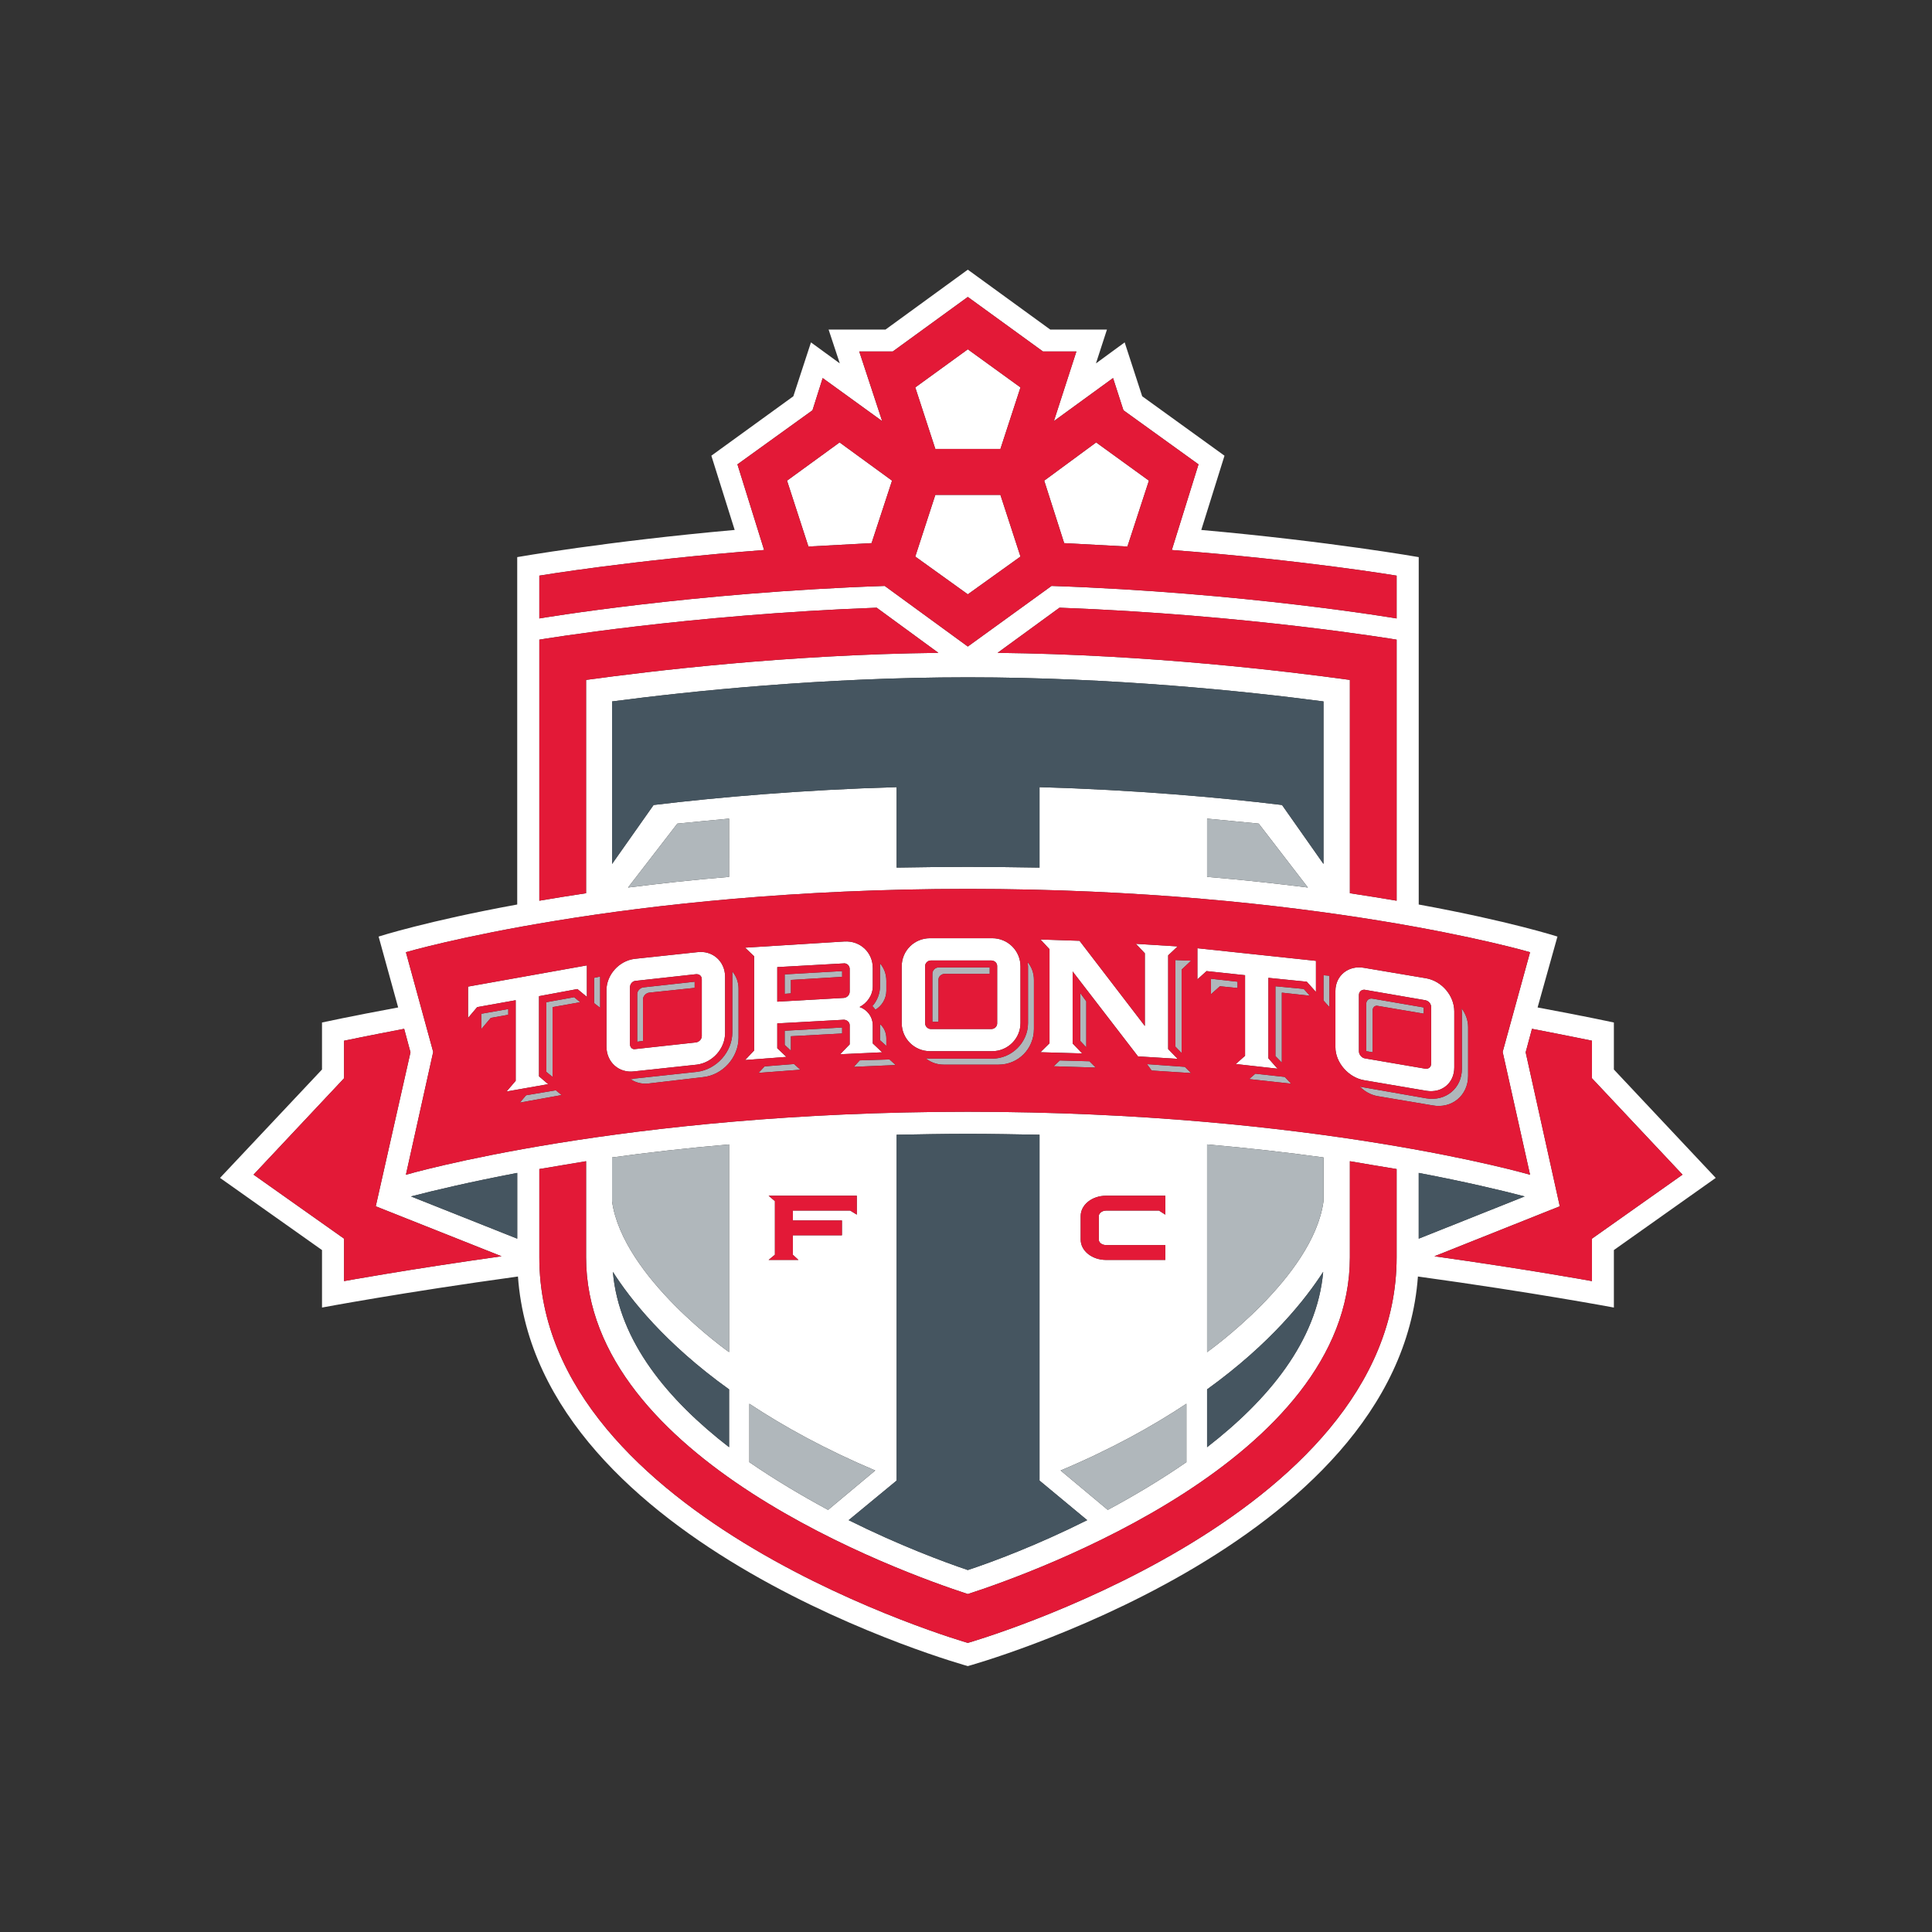 <?xml version="1.0" encoding="UTF-8" standalone="no"?>
<svg width="512px" height="512px" viewBox="0 0 512 512" version="1.1" xmlns="http://www.w3.org/2000/svg" xmlns:xlink="http://www.w3.org/1999/xlink" xmlns:sketch="http://www.bohemiancoding.com/sketch/ns">
    <rect x="0" y="0" width="512" height="512" fill="#333333" stroke="none"/>
    <!-- Generator: Sketch 3.2.2 (9983) - http://www.bohemiancoding.com/sketch -->
    <title>toronto-fc</title>
    <desc>Created with Sketch.</desc>
    <defs></defs>
    <g id="MLS" stroke="none" stroke-width="1" fill="none" fill-rule="evenodd" sketch:type="MSPage">
        <g id="toronto-fc" sketch:type="MSArtboardGroup">
            <g sketch:type="MSLayerGroup" transform="translate(58, 70)">
                <path d="M369.694,213.433 L369.694,200.974 C369.694,200.974 362.107,199.328 349.479,196.987 L354.74,178.203 C354.74,178.203 341.999,174.09 317.977,169.707 L317.977,77.643 C317.977,77.643 294.359,73.475 260.351,70.444 L266.504,50.767 L244.694,35.017 L240.049,20.736 L232.439,26.305 L235.354,17.338 L220.323,17.338 L198.482,1.466 L176.673,17.338 L161.587,17.338 L164.556,26.305 L156.916,20.736 L152.245,35.017 L130.516,50.765 L136.696,70.442 C102.687,73.473 79.068,77.641 79.068,77.641 L79.068,169.705 C55.076,174.088 42.335,178.201 42.335,178.201 L47.516,196.985 C34.881,199.326 27.334,200.972 27.334,200.972 L27.334,213.431 L0.314,242.156 L27.336,261.278 L27.336,276.515 C27.336,276.515 48.651,272.497 79.262,268.29 C84.444,340.085 198.482,371.532 198.482,371.532 C198.482,371.532 312.526,340.083 317.764,268.29 C348.343,272.497 369.696,276.515 369.696,276.515 L369.696,261.278 L396.688,242.156 L369.694,213.433 Z M135.213,162.385 C125.495,163.167 116.615,164.179 108.436,165.205 L121.502,148.267 C126.09,147.836 130.625,147.351 135.211,146.946 L135.211,162.385 L135.213,162.385 L135.213,162.385 Z M115.211,143.331 L104.202,158.959 L104.202,115.889 C124.796,113.177 160.072,109.496 198.48,109.496 C236.918,109.496 272.198,113.177 292.739,115.889 L292.739,158.959 L281.751,143.331 C265.018,141.294 242.399,139.311 217.483,138.598 L217.483,159.918 C211.277,159.824 204.961,159.729 198.48,159.729 C191.976,159.729 185.687,159.824 179.616,159.918 L179.616,138.598 C154.621,139.311 132.081,141.294 115.211,143.331 L115.211,143.331 Z M261.888,146.944 C266.342,147.349 270.93,147.834 275.573,148.265 L288.609,165.203 C280.458,164.175 271.445,163.167 261.89,162.383 L261.89,146.944 L261.888,146.944 L261.888,146.944 Z M206.365,103.011 L222.776,91.048 C272.607,92.883 312.119,99.516 312.119,99.516 L312.119,168.695 C308.26,168.049 304.076,167.361 299.733,166.713 L299.733,110.183 C282.781,107.866 246.691,103.469 206.365,103.011 L206.365,103.011 Z M84.926,82.551 C84.926,82.551 109.653,78.425 144.498,75.756 L137.425,53.061 L157.319,38.725 L160.019,30.189 L175.78,41.596 L169.709,23.148 L178.587,23.148 L198.478,8.693 L218.399,23.148 L227.254,23.148 L221.285,41.596 L236.969,30.189 L239.721,38.725 L259.614,53.061 L252.541,75.756 C287.497,78.427 312.115,82.551 312.115,82.551 L312.115,93.893 C312.115,93.893 271.518,87.002 220.667,85.277 L198.476,101.338 L176.458,85.277 C125.495,87.002 84.926,93.893 84.926,93.893 L84.926,82.551 L84.926,82.551 Z M84.926,99.516 C84.926,99.516 124.472,92.883 174.326,91.048 L190.68,103.011 C150.327,103.469 114.322,107.866 97.316,110.185 L97.316,166.715 C92.914,167.363 88.76,168.051 84.926,168.697 L84.926,99.516 L84.926,99.516 Z M198.482,165.569 C290.31,165.569 347.482,182.344 347.482,182.344 L340.219,208.768 L347.482,241.321 C347.482,241.321 290.312,224.627 198.482,224.627 C106.684,224.627 49.57,241.321 49.57,241.321 L56.803,208.768 L49.57,182.344 C49.57,182.344 106.684,165.569 198.482,165.569 L198.482,165.569 Z M317.977,240.836 C330.34,243.182 339.761,245.42 346.048,247.066 L317.977,258.258 L317.977,240.836 L317.977,240.836 Z M235.139,259.957 L250.819,259.957 L250.819,263.895 L235.139,263.895 C231.36,263.895 228.392,261.469 228.392,258.501 L228.392,252.272 C228.392,249.304 231.36,246.879 235.139,246.879 L250.819,246.879 L250.819,251.895 L249.146,250.816 L235.137,250.816 C234.054,250.816 233.193,251.544 233.193,252.272 L233.193,258.501 C233.195,259.338 234.056,259.957 235.139,259.957 L235.139,259.957 Z M256.409,302.004 L256.409,317.486 C249.66,322.152 242.563,326.387 235.571,330.135 L223.073,319.697 C236.407,314.088 247.394,307.991 256.409,302.004 L256.409,302.004 Z M230.118,332.858 C216.865,339.493 204.905,343.971 198.48,346.075 C192.219,343.971 180.208,339.493 166.904,332.858 L179.618,322.369 L179.618,230.721 C185.689,230.613 191.978,230.478 198.482,230.478 C204.963,230.478 211.281,230.613 217.485,230.721 L217.485,322.369 L230.118,332.858 L230.118,332.858 Z M104.202,248.359 L104.202,236.735 C113.566,235.44 123.959,234.254 135.213,233.283 L135.213,288.329 C135.213,288.329 107.034,268.479 104.202,248.359 L104.202,248.359 Z M135.213,298.201 L135.213,313.521 C119.1,301.062 106.037,285.55 104.415,267.05 C108.95,274.171 118.156,285.957 135.213,298.201 L135.213,298.201 Z M165.122,253.429 L165.122,257.366 L152.112,257.366 L152.112,262.517 L153.598,263.893 L145.687,263.893 L147.36,262.517 L147.36,248.304 L145.687,246.875 L169.063,246.875 L169.063,251.891 L167.307,250.812 L152.112,250.812 L152.112,253.427 L165.122,253.427 L165.122,253.429 L165.122,253.429 Z M140.587,302.004 C149.628,307.991 160.668,314.088 173.947,319.697 L161.451,330.135 C154.514,326.387 147.36,322.152 140.589,317.486 L140.589,302.004 L140.587,302.004 L140.587,302.004 Z M261.888,298.201 C278.866,285.957 288.07,274.171 292.658,267.05 C291.013,285.55 277.973,301.06 261.888,313.521 L261.888,298.201 L261.888,298.201 Z M261.888,288.329 L261.888,233.283 C273.116,234.254 283.373,235.44 292.739,236.735 L292.739,248.359 C290.011,268.479 261.888,288.329 261.888,288.329 L261.888,288.329 Z M79.07,258.258 L50.919,247.066 C57.261,245.42 66.763,243.182 79.07,240.836 L79.07,258.258 L79.07,258.258 Z M33.178,269.505 L33.178,258.258 L9.194,241.294 L33.178,215.754 L33.178,205.801 C33.178,205.801 39.123,204.56 49.108,202.646 L50.784,208.874 L41.58,249.681 L74.914,262.924 C49.975,266.429 33.178,269.505 33.178,269.505 L33.178,269.505 Z M312.119,263.22 C312.119,332.856 198.482,365.384 198.482,365.384 C198.482,365.384 84.928,332.858 84.928,263.22 L84.928,239.809 C88.762,239.164 92.92,238.489 97.318,237.733 L97.318,263.22 C97.318,316.647 180.669,346.639 198.482,352.438 C216.432,346.639 299.733,316.647 299.733,263.22 L299.733,237.733 C304.076,238.489 308.208,239.164 312.119,239.809 L312.119,263.22 L312.119,263.22 Z M363.889,258.258 L363.889,269.505 C363.889,269.505 347.1,266.429 322.135,262.924 L355.358,249.681 L346.318,208.874 L347.993,202.646 C357.952,204.56 363.889,205.801 363.889,205.801 L363.889,215.754 L387.887,241.294 L363.889,258.258 L363.889,258.258 Z M164.498,47.249 L150.572,57.377 L156.242,74.839 L172.973,73.935 L178.401,57.377 L164.498,47.249 Z M207.121,48.975 L212.438,32.67 L198.482,22.569 L184.556,32.67 L189.873,48.975 L207.121,48.975 Z M240.78,74.839 L246.474,57.377 L232.492,47.249 L218.727,57.377 L224.017,73.935 L240.78,74.839 Z M212.438,77.495 L207.121,61.152 L189.873,61.152 L184.556,77.495 L198.482,87.501 L212.438,77.495 Z" id="Fill-1" fill="#FFFFFF" sketch:type="MSShapeGroup"></path>
                <path d="M188.443,208.576 L204.963,208.576 C209.065,208.576 212.438,205.235 212.438,201.136 L212.438,186.08 C212.438,181.937 209.065,178.637 204.963,178.637 L188.443,178.637 C184.313,178.637 180.965,181.941 180.965,186.08 L180.965,201.136 C180.963,205.235 184.313,208.576 188.443,208.576 L188.443,208.576 Z M187.175,185.985 C187.175,185.19 187.903,184.542 188.66,184.542 L204.718,184.542 C205.555,184.542 206.258,185.19 206.258,185.985 L206.258,201.217 C206.258,202.026 205.555,202.701 204.718,202.701 L188.66,202.701 C187.903,202.701 187.175,202.026 187.175,201.217 L187.175,185.985 L187.175,185.985 Z M303.482,216.265 L319.974,219.069 C324.106,219.744 327.401,217.047 327.401,212.865 L327.401,198.031 C327.401,193.871 324.106,190.001 319.974,189.259 L303.482,186.482 C299.379,185.74 295.899,188.517 295.899,192.604 L295.899,207.554 C295.899,211.6 299.379,215.564 303.482,216.265 L303.482,216.265 Z M302.133,193.684 C302.133,192.752 302.889,192.229 303.644,192.296 L319.733,195.073 C320.596,195.235 321.27,196.005 321.27,196.895 L321.27,211.87 C321.27,212.786 320.594,213.324 319.733,213.218 L303.644,210.467 C302.889,210.333 302.133,209.468 302.133,208.631 L302.133,193.684 L302.133,193.684 Z M110.139,213.918 L126.686,212.14 C130.814,211.602 134.162,207.933 134.162,203.723 L134.162,188.87 C134.162,184.757 130.814,181.763 126.686,182.344 L110.139,184.11 C106.037,184.637 102.716,188.345 102.716,192.446 L102.716,207.341 C102.716,211.491 106.037,214.485 110.139,213.918 L110.139,213.918 Z M108.95,191.675 C108.95,190.81 109.542,190.043 110.352,189.948 L126.386,188.179 C127.277,188.085 127.98,188.584 127.98,189.541 L127.98,204.584 C127.98,205.393 127.277,206.149 126.386,206.257 L110.352,208.012 C109.542,208.171 108.95,207.554 108.95,206.689 L108.95,191.675 L108.95,191.675 Z M78.663,195.073 L78.663,216.427 L76.238,219.259 L87.277,217.317 L84.845,215.241 L84.845,193.994 L95.023,192.107 L97.534,194.183 L97.534,185.835 L66.034,191.46 L66.034,199.758 L68.462,196.895 L78.663,195.073 Z M271.955,188.438 L271.955,209.792 L269.5,211.978 L280.566,213.216 L278.137,210.467 L278.137,189.139 L288.313,190.165 L290.74,192.875 L290.74,184.635 L259.322,181.292 L259.322,189.543 L261.751,187.347 L271.955,188.438 Z M217.728,208.848 L228.796,209.172 L226.258,206.53 L226.258,187.441 L243.584,209.954 L254.088,210.601 L251.576,208.014 L251.576,183.18 L254.088,180.806 L243.017,180.118 L245.393,182.626 L245.393,201.89 L228.093,179.322 L217.728,178.971 L220.13,181.548 L220.13,206.474 L217.728,208.848 Z" id="Fill-2" fill="#FFFFFF" sketch:type="MSShapeGroup"></path>
                <path d="M139.454,210.925 L150.41,210.088 L147.984,207.797 L147.984,201.215 L165.61,200.244 C166.448,200.244 167.177,200.919 167.177,201.675 L167.177,206.772 L164.638,209.387 L175.786,208.874 L173.301,206.53 L173.301,201.781 C173.301,199.435 171.79,197.546 169.796,196.867 C171.792,195.841 173.301,193.751 173.301,191.392 L173.301,186.551 C173.301,182.371 169.957,179.281 165.826,179.498 L139.456,181.144 L141.855,183.423 L141.855,208.389 M147.982,186.295 L165.608,185.31 C166.446,185.215 167.175,185.93 167.175,186.766 L167.175,192.78 C167.175,193.684 166.446,194.398 165.608,194.453 L147.982,195.452 L147.982,186.295" id="Fill-3" fill="#FFFFFF" sketch:type="MSShapeGroup"></path>
                <path d="M135.213,146.944 C130.627,147.349 126.092,147.834 121.504,148.265 L108.438,165.203 C116.617,164.175 125.497,163.167 135.215,162.383 M104.202,248.359 C107.034,268.479 135.213,288.329 135.213,288.329 L135.213,233.283 C123.959,234.254 113.566,235.44 104.202,236.735 M140.587,317.484 C147.36,322.15 154.514,326.385 161.449,330.133 L173.945,319.695 C160.666,314.086 149.628,307.989 140.585,302.002 M275.573,148.265 C270.93,147.834 266.342,147.349 261.888,146.944 L261.888,162.383 C271.443,163.165 280.456,164.175 288.607,165.203 M261.888,288.329 C261.888,288.329 290.011,268.479 292.739,248.359 L292.739,236.735 C283.373,235.44 273.114,234.254 261.888,233.283 M235.571,330.135 C242.563,326.387 249.66,322.152 256.409,317.486 L256.409,302.004 C247.396,307.991 236.407,314.088 223.073,319.697 M190.71,189.571 C190.71,188.775 191.49,188.087 192.357,188.087 L204.287,188.087 L204.287,186.389 L190.68,186.389 C189.817,186.389 189.089,187.197 189.089,188.035 L189.089,200.785 L190.708,200.785 M214.435,186.078 L214.435,201.134 C214.435,206.259 210.118,210.548 204.963,210.548 L188.443,210.548 L187.309,210.467 C188.634,211.519 190.25,212.14 192.059,212.14 L206.636,212.14 C211.874,212.14 216.002,207.933 216.002,202.701 L216.002,189.693 C216.002,187.915 215.407,186.241 214.329,184.972 L214.435,186.078 M305.749,197.818 C305.749,196.987 306.367,196.342 307.205,196.585 L319.297,198.627 L319.297,196.987 L305.668,194.643 C304.831,194.519 304.074,195.075 304.074,195.965 L304.074,208.58 L305.749,208.85 M329.338,197.23 L329.419,198.331 L329.419,213.218 C329.419,218.424 325.127,221.929 319.972,221.069 L303.48,218.181 C303.075,218.154 302.67,218.047 302.346,217.911 C303.618,219.261 305.289,220.151 306.992,220.475 L321.568,222.928 C326.776,223.926 331.068,220.285 331.068,215.107 L331.068,202.215 C331.066,200.406 330.419,198.655 329.338,197.23 M110.868,193.441 L110.868,206.07 L112.404,205.855 L112.404,194.83 C112.404,194.019 113.133,193.184 114.024,193.062 L126.09,191.795 L126.09,190.163 L112.402,191.675 C111.595,191.836 110.868,192.604 110.868,193.441 M136.078,188.734 L136.078,203.563 C136.078,208.74 131.893,213.433 126.686,214.053 L110.139,215.833 C109.76,215.967 109.436,215.967 109.06,215.967 C110.352,216.857 111.999,217.315 113.728,217.153 L128.251,215.456 C133.514,214.943 137.725,210.25 137.725,204.99 L137.725,192.012 C137.725,190.285 137.131,188.734 136.078,187.441 L136.078,188.734 M69.57,202.699 L72.055,199.758 L76.694,198.923 L76.694,197.414 L69.57,198.655 M86.791,195.6 L86.791,214.053 L88.436,215.403 L88.436,196.895 L95.754,195.6 L94.16,194.264 M99.451,195.843 L101.041,197.082 L101.041,188.801 L99.451,189.139 M81.421,220.257 L79.773,222.197 L90.84,220.202 L89.301,218.935 M265.289,191.365 L269.958,191.836 L269.958,190.165 L262.913,189.381 L262.913,193.494 M287.503,192.079 L280,191.365 L280,209.873 L281.698,211.6 L281.698,193.064 L289.123,193.873 M292.739,195.14 L294.305,196.895 L294.305,188.586 L292.739,188.438 M273.035,215.969 L284.155,217.181 L282.484,215.403 L274.681,214.538 M245.962,212.004 L247.205,213.703 L257.649,214.376 L256.004,212.73 M253.493,207.366 L255.141,209.064 L255.141,186.956 L257.649,184.596 L253.493,184.42 M230.712,211.248 L222.855,211.033 L221.238,212.571 L232.385,212.92 M229.875,195.357 L228.281,193.184 L228.281,205.855 L229.875,207.554 M176.89,207.177 L176.89,205.235 C176.89,203.672 176.27,202.296 175.215,201.406 L175.215,205.667 M151.599,204.613 L165.174,203.885 L165.174,202.294 L149.949,203.159 L149.949,206.906 L151.599,208.442 M152.436,211.978 L144.636,212.598 L143.015,214.323 L154.107,213.486 M173.193,196.624 C173.461,196.895 173.73,197.23 174.003,197.574 C175.701,196.583 176.89,194.641 176.89,192.565 L176.89,189.948 C176.89,188.087 176.27,186.549 175.215,185.308 L175.215,191.363 C175.215,193.251 174.488,195.195 173.193,196.624 M151.599,189.693 L165.174,188.87 L165.174,187.347 L149.949,188.221 L149.949,193.374 L151.599,193.251 M169.845,211.006 L168.253,212.73 L179.373,212.247 L177.726,210.763" id="Fill-4" fill="#B0B7BB" sketch:type="MSShapeGroup"></path>
                <path d="M363.889,215.754 L363.889,205.801 C363.889,205.801 357.952,204.56 347.993,202.646 L346.318,208.874 L355.358,249.681 L322.135,262.924 C347.1,266.429 363.889,269.505 363.889,269.505 L363.889,258.258 L387.887,241.294 M50.782,208.874 L49.108,202.646 C39.121,204.56 33.178,205.801 33.178,205.801 L33.178,215.754 L9.194,241.294 L33.178,258.258 L33.178,269.505 C33.178,269.505 49.975,266.429 74.914,262.924 L41.58,249.681 M97.318,110.183 C114.322,107.864 150.329,103.469 190.682,103.009 L174.328,91.046 C124.474,92.879 84.928,99.514 84.928,99.514 L84.928,168.695 C88.762,168.047 92.918,167.359 97.318,166.711 M312.119,168.695 L312.119,99.516 C312.119,99.516 272.605,92.883 222.776,91.048 L206.365,103.011 C246.691,103.469 282.781,107.866 299.731,110.185 L299.731,166.715 C304.074,167.361 308.26,168.049 312.119,168.695 M299.729,263.22 C299.729,316.647 216.43,346.639 198.48,352.438 C180.667,346.639 97.316,316.647 97.316,263.22 L97.316,237.733 C92.914,238.489 88.76,239.164 84.926,239.809 L84.926,263.22 C84.926,332.856 198.48,365.384 198.48,365.384 C198.48,365.384 312.117,332.858 312.117,263.22 L312.117,239.809 C308.204,239.164 304.074,238.489 299.729,237.733" id="Fill-5" fill="#E31937" sketch:type="MSShapeGroup"></path>
                <path d="M198.482,101.338 L220.673,85.277 C271.524,87.002 312.119,93.893 312.119,93.893 L312.119,82.551 C312.119,82.551 287.503,78.425 252.547,75.756 L259.62,53.061 L239.727,38.725 L236.973,30.189 L221.291,41.596 L227.258,23.148 L218.405,23.148 L198.484,8.693 L178.589,23.148 L169.711,23.148 L175.782,41.596 L160.021,30.189 L157.321,38.725 L137.427,53.061 L144.498,75.756 C109.651,78.427 84.926,82.551 84.926,82.551 L84.926,93.893 C84.926,93.893 125.495,87.002 176.458,85.277 L198.482,101.338 Z M232.492,47.249 L246.474,57.377 L240.778,74.841 L224.017,73.937 L218.725,57.377 L232.492,47.249 L232.492,47.249 Z M198.482,22.569 L212.438,32.67 L207.121,48.975 L189.875,48.975 L184.558,32.67 L198.482,22.569 L198.482,22.569 Z M189.873,61.152 L207.119,61.152 L212.436,77.495 L198.48,87.501 L184.556,77.495 L189.873,61.152 L189.873,61.152 Z M156.242,74.839 L150.572,57.375 L164.5,47.247 L178.401,57.375 L172.975,73.935 L156.242,74.839 L156.242,74.839 Z M303.644,210.467 L319.733,213.218 C320.596,213.326 321.27,212.786 321.27,211.87 L321.27,196.895 C321.27,196.005 320.594,195.235 319.733,195.073 L303.644,192.296 C302.889,192.229 302.133,192.752 302.133,193.684 L302.133,208.631 C302.133,209.468 302.889,210.333 303.644,210.467 L303.644,210.467 Z M304.074,195.963 C304.074,195.073 304.831,194.519 305.668,194.641 L319.297,196.985 L319.297,198.625 L307.205,196.583 C306.367,196.34 305.749,196.985 305.749,197.816 L305.749,208.846 L304.074,208.576 L304.074,195.963 L304.074,195.963 Z M49.57,241.321 C49.57,241.321 106.684,224.627 198.482,224.627 C290.31,224.627 347.482,241.321 347.482,241.321 L340.219,208.768 L347.482,182.344 C347.482,182.344 290.312,165.569 198.482,165.569 C106.684,165.569 49.57,182.344 49.57,182.344 L56.803,208.768 L49.57,241.321 Z M69.57,202.699 L69.57,198.653 L76.694,197.412 L76.694,198.923 L72.053,199.758 L69.57,202.699 L69.57,202.699 Z M79.773,222.197 L81.421,220.257 L89.301,218.935 L90.838,220.204 L79.773,222.197 L79.773,222.197 Z M88.436,196.895 L88.436,215.403 L86.791,214.053 L86.791,195.598 L94.16,194.262 L95.754,195.598 L88.436,196.895 L88.436,196.895 Z M143.015,214.323 L144.636,212.598 L152.436,211.978 L154.107,213.488 L143.015,214.323 L143.015,214.323 Z M151.599,208.442 L149.949,206.906 L149.949,203.159 L165.174,202.294 L165.174,203.885 L151.599,204.613 L151.599,208.442 L151.599,208.442 Z M221.238,212.571 L222.855,211.033 L230.712,211.248 L232.385,212.92 L221.238,212.571 L221.238,212.571 Z M229.875,207.554 L228.281,205.855 L228.281,193.184 L229.875,195.357 L229.875,207.554 L229.875,207.554 Z M247.205,213.703 L245.962,212.006 L256.004,212.732 L257.649,214.378 L247.205,213.703 L247.205,213.703 Z M262.913,193.494 L262.913,189.381 L269.958,190.163 L269.958,191.836 L265.289,191.365 L262.913,193.494 L262.913,193.494 Z M273.035,215.969 L274.681,214.538 L282.484,215.403 L284.155,217.181 L273.035,215.969 L273.035,215.969 Z M281.698,193.064 L281.698,211.602 L280,209.875 L280,191.367 L287.503,192.081 L289.123,193.873 L281.698,193.064 L281.698,193.064 Z M331.066,202.213 L331.066,215.105 C331.066,220.283 326.774,223.924 321.566,222.926 L306.99,220.473 C305.289,220.149 303.616,219.259 302.344,217.909 C302.668,218.043 303.073,218.152 303.478,218.179 L319.97,221.067 C325.125,221.929 329.417,218.422 329.417,213.216 L329.417,198.329 L329.336,197.228 C330.419,198.655 331.066,200.406 331.066,202.213 L331.066,202.213 Z M295.899,192.604 C295.899,188.519 299.379,185.74 303.482,186.482 L319.974,189.259 C324.106,190.001 327.401,193.871 327.401,198.031 L327.401,212.865 C327.401,217.045 324.106,219.742 319.974,219.069 L303.482,216.265 C299.379,215.564 295.899,211.6 295.899,207.554 L295.899,192.604 L295.899,192.604 Z M292.739,188.438 L294.305,188.586 L294.305,196.895 L292.739,195.14 L292.739,188.438 L292.739,188.438 Z M259.322,181.292 L290.74,184.635 L290.74,192.875 L288.313,190.165 L278.137,189.139 L278.137,210.467 L280.566,213.218 L269.498,211.978 L271.955,209.794 L271.955,188.44 L261.749,187.349 L259.322,189.545 L259.322,181.292 L259.322,181.292 Z M255.141,186.954 L255.141,209.064 L253.493,207.366 L253.493,184.42 L257.647,184.596 L255.141,186.954 L255.141,186.954 Z M217.728,178.971 L228.093,179.322 L245.395,201.892 L245.395,182.628 L243.019,180.12 L254.09,180.808 L251.578,183.182 L251.578,208.016 L254.09,210.605 L243.588,209.958 L226.262,187.445 L226.262,206.533 L228.8,209.176 L217.73,208.852 L220.134,206.48 L220.134,181.548 L217.728,178.971 L217.728,178.971 Z M216.002,189.693 L216.002,202.701 C216.002,207.933 211.874,212.14 206.636,212.14 L192.059,212.14 C190.25,212.14 188.634,211.521 187.309,210.467 L188.443,210.548 L204.963,210.548 C210.118,210.548 214.435,206.259 214.435,201.134 L214.435,186.078 L214.329,184.971 C215.407,186.239 216.002,187.913 216.002,189.693 L216.002,189.693 Z M180.963,186.078 C180.963,181.937 184.311,178.635 188.441,178.635 L204.961,178.635 C209.063,178.635 212.436,181.937 212.436,186.078 L212.436,201.134 C212.436,205.233 209.063,208.576 204.961,208.576 L188.441,208.576 C184.311,208.576 180.963,205.233 180.963,201.134 L180.963,186.078 L180.963,186.078 Z M179.373,212.247 L168.253,212.73 L169.845,211.006 L177.726,210.763 L179.373,212.247 L179.373,212.247 Z M175.215,201.404 C176.268,202.294 176.89,203.67 176.89,205.233 L176.89,207.175 L175.215,205.663 L175.215,201.404 L175.215,201.404 Z M176.89,189.948 L176.89,192.565 C176.89,194.641 175.701,196.583 174.003,197.574 C173.73,197.228 173.461,196.893 173.193,196.624 C174.488,195.193 175.215,193.251 175.215,191.365 L175.215,185.31 C176.268,186.551 176.89,188.087 176.89,189.948 L176.89,189.948 Z M139.454,181.142 L165.824,179.496 C169.956,179.281 173.299,182.369 173.299,186.549 L173.299,191.388 C173.299,193.749 171.788,195.841 169.794,196.865 C171.79,197.546 173.299,199.433 173.299,201.779 L173.299,206.524 L175.784,208.87 L164.636,209.383 L167.175,206.768 L167.175,201.671 C167.175,200.915 166.446,200.24 165.608,200.24 L147.982,201.211 L147.982,207.793 L150.408,210.084 L139.452,210.921 L141.851,208.385 L141.851,183.417 L139.454,181.142 L139.454,181.142 Z M137.725,192.012 L137.725,204.99 C137.725,210.25 133.514,214.943 128.251,215.456 L113.728,217.153 C111.999,217.315 110.352,216.859 109.06,215.967 C109.434,215.967 109.758,215.967 110.139,215.833 L126.686,214.053 C131.893,213.433 136.078,208.74 136.078,203.563 L136.078,187.441 C137.131,188.734 137.725,190.285 137.725,192.012 L137.725,192.012 Z M102.716,192.444 C102.716,188.343 106.037,184.635 110.139,184.108 L126.686,182.342 C130.814,181.762 134.162,184.755 134.162,188.868 L134.162,203.721 C134.162,207.931 130.814,211.598 126.686,212.138 L110.139,213.916 C106.037,214.483 102.716,211.491 102.716,207.337 L102.716,192.444 L102.716,192.444 Z M99.451,189.139 L101.041,188.801 L101.041,197.08 L99.451,195.841 L99.451,189.139 L99.451,189.139 Z M66.034,191.46 L97.534,185.835 L97.534,194.181 L95.021,192.105 L84.845,193.992 L84.845,215.237 L87.275,217.315 L76.236,219.257 L78.661,216.425 L78.661,195.071 L68.46,196.893 L66.032,199.756 L66.032,191.46 L66.034,191.46 L66.034,191.46 Z M167.175,192.78 L167.175,186.766 C167.175,185.93 166.446,185.215 165.608,185.31 L147.982,186.295 L147.982,195.452 L165.608,194.453 C166.446,194.398 167.175,193.684 167.175,192.78 L167.175,192.78 Z M165.174,188.87 L151.597,189.693 L151.597,193.253 L149.949,193.374 L149.949,188.223 L165.174,187.349 L165.174,188.87 L165.174,188.87 Z M110.352,208.014 L126.386,206.259 C127.277,206.151 127.98,205.395 127.98,204.586 L127.98,189.543 C127.98,188.586 127.277,188.087 126.386,188.181 L110.352,189.95 C109.542,190.044 108.95,190.814 108.95,191.677 L108.95,206.689 C108.95,207.554 109.542,208.173 110.352,208.014 L110.352,208.014 Z M110.868,193.441 C110.868,192.604 111.595,191.836 112.404,191.675 L126.092,190.163 L126.092,191.795 L114.026,193.062 C113.135,193.184 112.406,194.019 112.406,194.83 L112.406,205.855 L110.87,206.07 L110.87,193.441 L110.868,193.441 L110.868,193.441 Z M188.66,202.699 L204.718,202.699 C205.555,202.699 206.258,202.024 206.258,201.215 L206.258,185.983 C206.258,185.188 205.555,184.54 204.718,184.54 L188.66,184.54 C187.903,184.54 187.175,185.188 187.175,185.983 L187.175,201.215 C187.175,202.026 187.903,202.699 188.66,202.699 L188.66,202.699 Z M189.091,188.035 C189.091,187.197 189.819,186.389 190.682,186.389 L204.289,186.389 L204.289,188.087 L192.359,188.087 C191.492,188.087 190.712,188.775 190.712,189.571 L190.712,200.785 L189.092,200.785 L189.092,188.035 L189.091,188.035 L189.091,188.035 Z M167.307,250.814 L169.063,251.893 L169.063,246.877 L145.687,246.877 L147.36,248.306 L147.36,262.519 L145.687,263.895 L153.598,263.895 L152.112,262.519 L152.112,257.368 L165.122,257.368 L165.122,253.429 L152.112,253.429 L152.112,250.814 L167.307,250.814 Z M235.139,250.814 L249.148,250.814 L250.821,251.893 L250.821,246.877 L235.141,246.877 C231.362,246.877 228.394,249.302 228.394,252.27 L228.394,258.499 C228.394,261.467 231.362,263.893 235.141,263.893 L250.821,263.893 L250.821,259.955 L235.141,259.955 C234.06,259.955 233.197,259.336 233.197,258.499 L233.197,252.27 C233.195,251.542 234.056,250.814 235.139,250.814 L235.139,250.814 Z" id="Fill-6" fill="#E31937" sketch:type="MSShapeGroup"></path>
                <path d="M317.977,240.836 L317.977,258.258 L346.048,247.066 C339.761,245.42 330.338,243.182 317.977,240.836 M79.07,258.258 L79.07,240.836 C66.765,243.182 57.261,245.42 50.919,247.066 M104.417,267.05 C106.037,285.552 119.102,301.06 135.215,313.521 L135.215,298.201 C118.156,285.957 108.95,274.171 104.417,267.05 M261.888,298.201 L261.888,313.521 C277.975,301.062 291.013,285.552 292.658,267.05 C288.07,274.171 278.866,285.957 261.888,298.201 M104.202,115.889 L104.202,158.959 L115.211,143.331 C132.081,141.294 154.619,139.311 179.616,138.598 L179.616,159.918 C185.687,159.824 191.976,159.729 198.48,159.729 C204.961,159.729 211.279,159.824 217.483,159.918 L217.483,138.598 C242.399,139.311 265.018,141.294 281.751,143.331 L292.739,158.959 L292.739,115.889 C272.2,113.177 236.918,109.496 198.48,109.496 C160.072,109.496 124.796,113.177 104.202,115.889 M217.485,230.721 C211.279,230.613 204.963,230.478 198.482,230.478 C191.978,230.478 185.689,230.613 179.618,230.721 L179.618,322.369 L166.902,332.858 C180.208,339.493 192.219,343.971 198.48,346.075 C204.905,343.971 216.865,339.493 230.118,332.858 L217.483,322.369" id="Fill-7" fill="#455560" sketch:type="MSShapeGroup"></path>
            </g>
        </g>
    </g>
</svg>